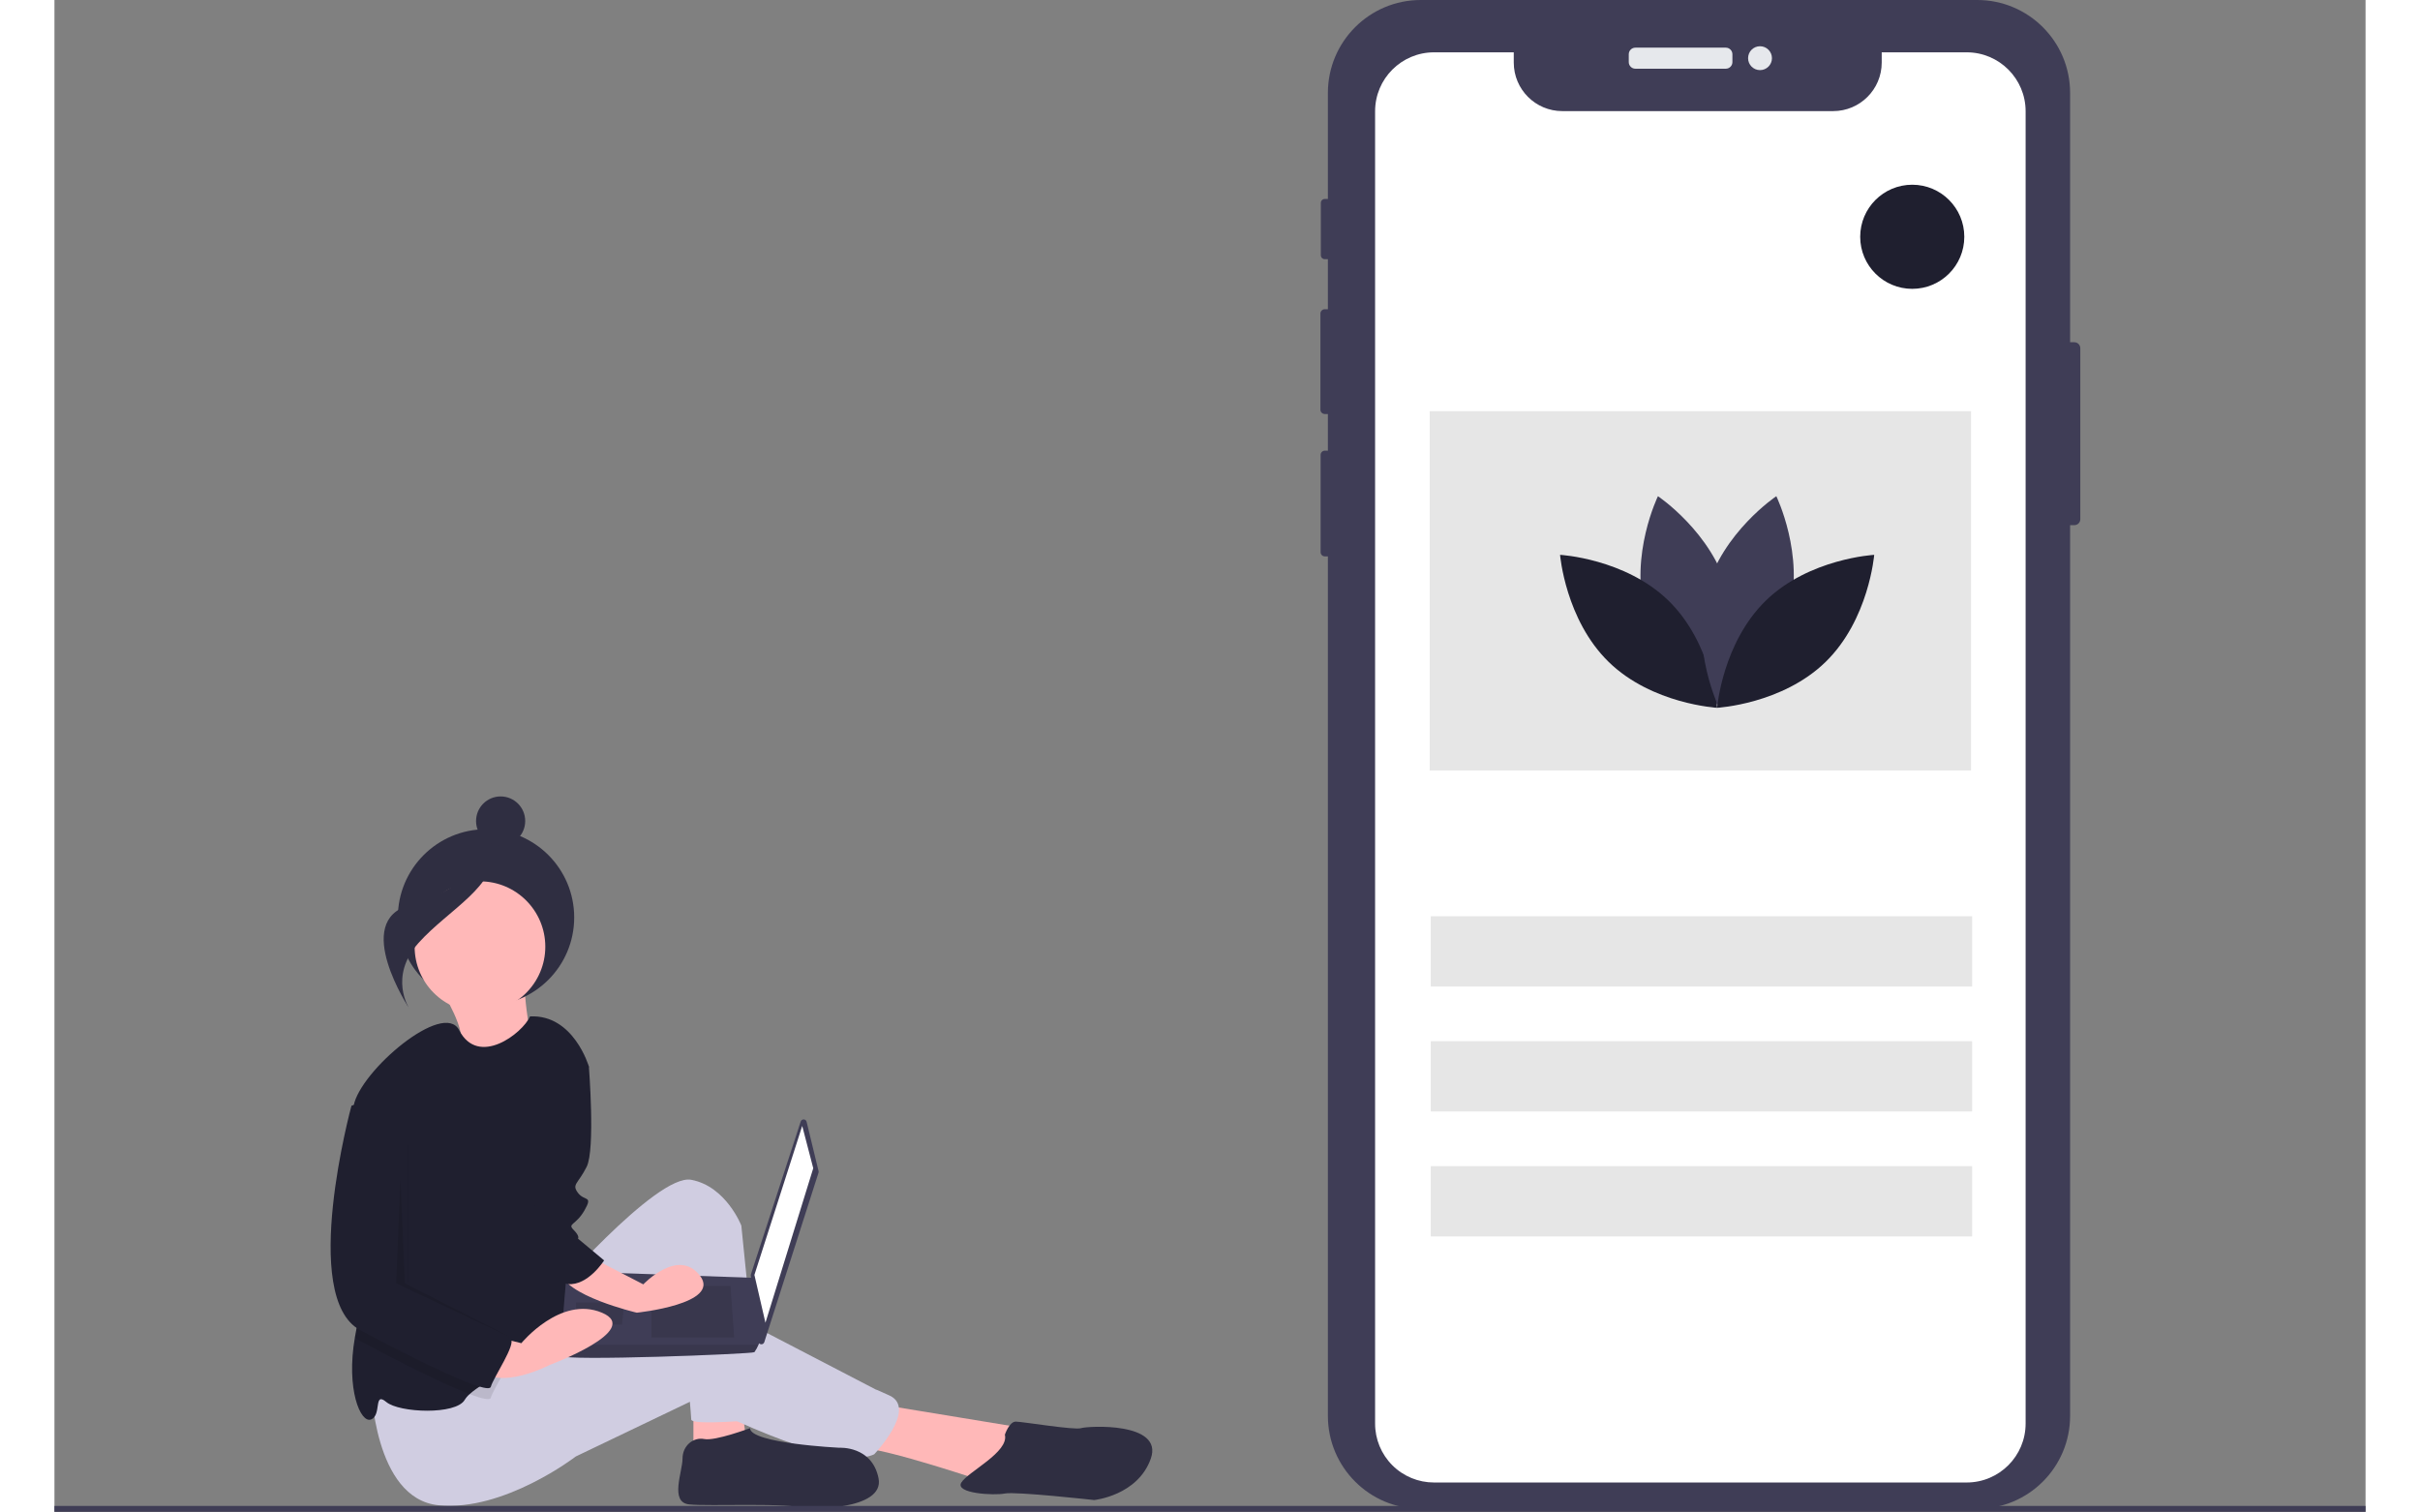 <?xml version="1.0" encoding="UTF-8"?>
<svg xmlns="http://www.w3.org/2000/svg" xmlns:xlink="http://www.w3.org/1999/xlink" width="800px" height="500px" viewBox="0 0 764 500" version="1.1">
<rect x="0" y="0" width="764" height="500" fill="#808080" stroke="none"/>
<defs>
<filter id="alpha" filterUnits="objectBoundingBox" x="0%" y="0%" width="100%" height="100%">
  <feColorMatrix type="matrix" in="SourceGraphic" values="0 0 0 0 1 0 0 0 0 1 0 0 0 0 1 0 0 0 1 0"/>
</filter>
<mask id="mask0">
  <g filter="url(#alpha)">
<rect x="0" y="0" width="764" height="500" style="fill:rgb(0%,0%,0%);fill-opacity:0.102;stroke:none;"/>
  </g>
</mask>
<clipPath id="clip1">
  <rect x="0" y="0" width="764" height="500"/>
</clipPath>
<g id="surface5" clip-path="url(#clip1)">
<path style=" stroke:none;fill-rule:nonzero;fill:rgb(0%,0%,0%);fill-opacity:1;" d="M 223.488 425.109 L 224.707 442.133 L 197.355 442.133 L 197.355 425.109 Z M 223.488 425.109 "/>
</g>
<mask id="mask1">
  <g filter="url(#alpha)">
<rect x="0" y="0" width="764" height="500" style="fill:rgb(0%,0%,0%);fill-opacity:0.102;stroke:none;"/>
  </g>
</mask>
<clipPath id="clip2">
  <rect x="0" y="0" width="764" height="500"/>
</clipPath>
<g id="surface8" clip-path="url(#clip2)">
<path style=" stroke:none;fill-rule:nonzero;fill:rgb(0%,0%,0%);fill-opacity:1;" d="M 188.238 430.578 L 188.398 430.547 L 187.629 437.875 L 172.434 437.875 L 172.434 430.578 Z M 188.238 430.578 "/>
</g>
<mask id="mask2">
  <g filter="url(#alpha)">
<rect x="0" y="0" width="764" height="500" style="fill:rgb(0%,0%,0%);fill-opacity:0.102;stroke:none;"/>
  </g>
</mask>
<clipPath id="clip3">
  <rect x="0" y="0" width="764" height="500"/>
</clipPath>
<g id="surface11" clip-path="url(#clip3)">
<path style=" stroke:none;fill-rule:nonzero;fill:rgb(0%,0%,0%);fill-opacity:1;" d="M 167.57 448.211 C 168.18 450.035 230.785 447.602 231.391 446.996 C 231.922 446.234 232.371 445.418 232.73 444.562 L 167.527 444.562 C 167.422 445.777 167.434 447 167.57 448.211 Z M 167.57 448.211 "/>
</g>
<mask id="mask3">
  <g filter="url(#alpha)">
<rect x="0" y="0" width="764" height="500" style="fill:rgb(0%,0%,0%);fill-opacity:0.102;stroke:none;"/>
  </g>
</mask>
<clipPath id="clip4">
  <rect x="0" y="0" width="764" height="500"/>
</clipPath>
<g id="surface14" clip-path="url(#clip4)">
<path style=" stroke:none;fill-rule:nonzero;fill:rgb(0%,0%,0%);fill-opacity:1;" d="M 148.488 453.77 C 146.707 457.133 144.621 460.629 144.266 462.039 C 144.031 462.996 141.395 462.441 137.246 460.879 C 128.934 457.73 114.516 450.523 101.066 443.312 C 100.449 442.984 99.859 442.598 99.312 442.16 C 99.406 441.594 99.512 441.016 99.629 440.434 C 102.934 423.906 97.742 384.316 98.539 369.02 L 104.668 366.973 L 116.906 378.496 L 116.906 427.469 C 116.906 427.469 148.586 444.754 150.746 446.195 C 151.848 446.93 150.328 450.277 148.488 453.77 Z M 148.488 453.77 "/>
</g>
<mask id="mask4">
  <g filter="url(#alpha)">
<rect x="0" y="0" width="764" height="500" style="fill:rgb(0%,0%,0%);fill-opacity:0.102;stroke:none;"/>
  </g>
</mask>
<clipPath id="clip5">
  <rect x="0" y="0" width="764" height="500"/>
</clipPath>
<g id="surface17" clip-path="url(#clip5)">
<path style=" stroke:none;fill-rule:nonzero;fill:rgb(0%,0%,0%);fill-opacity:1;" d="M 114.387 389.66 L 112.949 424.23 L 151.109 442.234 L 115.828 424.23 Z M 114.387 389.66 "/>
</g>
</defs>
<g id="surface1">
<path style=" stroke:none;fill-rule:nonzero;fill:rgb(100%,72.157%,72.157%);fill-opacity:1;" d="M 127.812 327.094 C 127.812 327.094 137.109 341.844 133.789 345.836 C 130.469 349.828 158.695 349.93 158.695 349.93 C 158.695 349.93 154.457 328.477 155.703 323.539 Z M 127.812 327.094 "/>
<path style=" stroke:none;fill-rule:nonzero;fill:rgb(18.431%,18.039%,25.49%);fill-opacity:1;" d="M 171.816 303.285 C 171.816 319.387 158.77 332.441 142.668 332.441 C 126.57 332.441 113.52 319.387 113.52 303.285 C 113.52 287.18 126.57 274.129 142.668 274.129 C 158.77 274.129 171.816 287.18 171.816 303.285 Z M 171.816 303.285 "/>
<path style=" stroke:none;fill-rule:nonzero;fill:rgb(100%,72.157%,72.157%);fill-opacity:1;" d="M 211.227 461.32 L 211.227 478.602 L 228.508 475 L 227.066 462.758 Z M 211.227 461.32 "/>
<path style=" stroke:none;fill-rule:nonzero;fill:rgb(100%,72.157%,72.157%);fill-opacity:1;" d="M 272.426 464.199 L 320.668 472.121 L 308.426 490.125 C 308.426 490.125 274.586 478.602 265.945 478.602 C 257.309 478.602 272.426 464.199 272.426 464.199 Z M 272.426 464.199 "/>
<path style=" stroke:none;fill-rule:nonzero;fill:rgb(81.569%,80.392%,88.235%);fill-opacity:1;" d="M 162.988 429.629 C 162.988 429.629 198.988 387.859 210.508 390.02 C 222.027 392.18 227.066 405.145 227.066 405.145 L 233.547 469.242 C 233.547 469.242 210.508 471.402 210.508 469.242 C 210.508 467.078 206.188 420.988 206.188 420.988 C 206.188 420.988 172.348 495.887 154.348 446.195 Z M 162.988 429.629 "/>
<path style=" stroke:none;fill-rule:nonzero;fill:rgb(81.569%,80.392%,88.235%);fill-opacity:1;" d="M 104.668 457.719 C 104.668 457.719 105.387 495.449 126.988 497.609 C 148.586 499.77 172.348 481.484 172.348 481.484 L 211.227 462.852 C 211.227 462.852 257.309 487.246 270.988 480.762 C 270.988 480.762 285.387 465.641 276.027 461.32 C 266.668 456.996 275.305 461.32 275.305 461.32 L 219.867 432.512 C 219.867 432.512 209.066 429.629 190.348 437.551 C 171.629 445.473 146.426 449.074 146.426 449.074 Z M 104.668 457.719 "/>
<path style=" stroke:none;fill-rule:nonzero;fill:rgb(100%,72.157%,72.157%);fill-opacity:1;" d="M 162.266 312.961 C 162.266 324.895 152.598 334.566 140.668 334.566 C 128.738 334.566 119.066 324.895 119.066 312.961 C 119.066 301.027 128.738 291.355 140.668 291.355 C 152.598 291.355 162.266 301.027 162.266 312.961 Z M 162.266 312.961 "/>
<path style=" stroke:none;fill-rule:nonzero;fill:rgb(12.157%,12.157%,18.431%);fill-opacity:1;" d="M 171.629 373.457 L 170.188 403.703 C 170.188 403.703 170.906 443.312 164.426 446.195 C 161.152 447.648 154.57 450.574 148.488 453.77 C 143.922 456.16 139.637 458.695 137.246 460.879 C 136.613 461.418 136.066 462.051 135.629 462.758 C 132.746 467.801 114.027 467.078 109.707 463.48 C 105.387 459.879 108.27 467.801 104.668 469.242 C 101.184 470.637 96.352 459.215 99.312 442.16 C 99.406 441.594 99.512 441.016 99.629 440.434 C 102.934 423.906 97.742 384.316 98.539 369.02 C 98.586 367.852 98.711 366.688 98.906 365.535 C 101.066 354.012 128.629 330.562 133.785 340.551 C 140.133 352.879 154.723 341.617 157.227 336.008 C 171.629 335.285 176.668 352.57 176.668 352.57 Z M 171.629 373.457 "/>
<path style=" stroke:none;fill-rule:nonzero;fill:rgb(18.431%,18.039%,25.49%);fill-opacity:1;" d="M 229.945 472.121 C 229.945 472.121 218.426 476.441 214.828 475.723 C 211.227 475.004 207.629 477.883 207.629 482.203 C 207.629 486.523 203.309 496.605 209.785 497.328 C 216.266 498.047 242.906 496.609 248.668 498.77 C 248.668 498.77 274.586 499.488 272.426 488.684 C 270.266 477.883 259.465 478.602 259.465 478.602 C 259.465 478.602 229.945 477.164 229.945 472.121 Z M 229.945 472.121 "/>
<path style=" stroke:none;fill-rule:nonzero;fill:rgb(18.431%,18.039%,25.49%);fill-opacity:1;" d="M 314.188 474.281 C 314.188 474.281 315.625 469.961 317.785 469.961 C 319.945 469.961 337.227 472.84 339.387 472.121 C 341.547 471.402 366.746 469.961 362.426 482.203 C 358.105 494.445 343.707 495.887 343.707 495.887 C 343.707 495.887 317.785 493.008 314.188 493.727 C 310.586 494.445 297.625 493.727 299.785 490.125 C 301.945 486.523 315.625 480.043 314.188 474.281 Z M 314.188 474.281 "/>
<path style=" stroke:none;fill-rule:nonzero;fill:rgb(24.706%,23.922%,33.725%);fill-opacity:1;" d="M 248.648 370.836 L 252.598 387.137 C 252.641 387.316 252.637 387.508 252.578 387.684 L 234.66 443.695 C 234.516 444.152 234.07 444.445 233.59 444.398 C 233.113 444.352 232.734 443.977 232.68 443.5 L 230.199 421.68 C 230.184 421.535 230.199 421.387 230.246 421.25 L 246.691 370.762 C 246.832 370.328 247.242 370.043 247.699 370.059 C 248.152 370.078 248.539 370.395 248.648 370.836 Z M 248.648 370.836 "/>
<path style=" stroke:none;fill-rule:nonzero;fill:rgb(100%,100%,100%);fill-opacity:1;" d="M 247.195 372.215 L 250.844 386.195 L 235.039 437.27 L 231.391 421.461 Z M 247.195 372.215 "/>
<path style=" stroke:none;fill-rule:nonzero;fill:rgb(24.706%,23.922%,33.725%);fill-opacity:1;" d="M 167.57 448.211 C 168.18 450.035 230.785 447.602 231.391 446.996 C 231.922 446.234 232.371 445.418 232.73 444.562 C 233.301 443.348 233.824 442.133 233.824 442.133 L 231.391 422.445 L 169.395 420.242 C 169.395 420.242 167.844 436.926 167.527 444.562 C 167.422 445.777 167.434 447 167.57 448.211 Z M 167.57 448.211 "/>
<use xlink:href="#surface5" mask="url(#mask0)"/>
<use xlink:href="#surface8" mask="url(#mask1)"/>
<use xlink:href="#surface11" mask="url(#mask2)"/>
<path style=" stroke:none;fill-rule:nonzero;fill:rgb(18.431%,18.039%,25.49%);fill-opacity:1;" d="M 155.621 271.41 C 155.621 275.898 151.984 279.535 147.5 279.535 C 143.012 279.535 139.375 275.898 139.375 271.41 C 139.375 266.922 143.012 263.285 147.5 263.285 C 151.984 263.285 155.621 266.922 155.621 271.41 Z M 155.621 271.41 "/>
<path style=" stroke:none;fill-rule:nonzero;fill:rgb(18.431%,18.039%,25.49%);fill-opacity:1;" d="M 145.055 280.254 C 145.055 280.254 136.758 294.062 117.457 299.234 C 98.156 304.402 117.301 333.41 117.301 333.41 C 117.301 333.41 110.34 322.863 120.379 311.691 C 130.418 300.52 146.574 292.883 145.055 280.254 Z M 145.055 280.254 "/>
<use xlink:href="#surface14" mask="url(#mask3)"/>
<path style=" stroke:none;fill-rule:nonzero;fill:rgb(100%,72.157%,72.157%);fill-opacity:1;" d="M 175.227 414.508 L 194.668 424.59 C 194.668 424.59 206.188 412.348 213.387 421.707 C 220.586 431.07 192.508 433.953 192.508 433.953 C 192.508 433.953 168.027 428.191 167.309 420.27 C 166.586 412.348 175.227 414.508 175.227 414.508 Z M 175.227 414.508 "/>
<path style=" stroke:none;fill-rule:nonzero;fill:rgb(100%,72.157%,72.157%);fill-opacity:1;" d="M 142.828 441.152 L 154.348 444.035 C 154.348 444.035 167.309 428.191 180.988 433.953 C 194.668 439.715 163.707 451.234 163.707 451.234 C 163.707 451.234 147.148 459.879 140.668 452.676 C 134.188 445.473 142.828 441.152 142.828 441.152 Z M 142.828 441.152 "/>
<path style=" stroke:none;fill-rule:nonzero;fill:rgb(12.157%,12.157%,18.431%);fill-opacity:1;" d="M 168.027 346.09 C 168.746 346.809 176.668 352.57 176.668 352.57 C 176.668 352.57 178.828 379.938 175.949 385.699 C 173.066 391.461 170.906 391.461 173.066 394.34 C 175.227 397.223 178.105 395.062 175.227 400.102 C 172.348 405.145 169.469 404.426 171.629 406.586 C 173.789 408.746 173.066 409.465 173.066 409.465 L 181.707 416.668 C 181.707 416.668 176.406 425.113 169.695 424.492 C 162.988 423.867 157.227 391.461 157.227 391.461 Z M 168.027 346.09 "/>
<path style=" stroke:none;fill-rule:nonzero;fill:rgb(12.157%,12.157%,18.431%);fill-opacity:1;" d="M 104.668 363.375 L 98.188 365.535 C 98.188 365.535 80.906 428.91 101.066 439.715 C 121.227 450.516 143.547 461.32 144.266 458.438 C 144.988 455.559 152.906 444.035 150.746 442.594 C 148.586 441.152 116.906 423.867 116.906 423.867 L 116.906 374.898 Z M 104.668 363.375 "/>
<use xlink:href="#surface17" mask="url(#mask4)"/>
<path style=" stroke:none;fill-rule:nonzero;fill:rgb(24.706%,23.922%,33.725%);fill-opacity:1;" d="M 669.703 115.113 L 669.703 171.637 C 669.703 172.723 668.82 173.602 667.734 173.605 L 666.332 173.605 L 666.332 468.055 C 666.332 485.023 652.578 498.777 635.617 498.777 L 451.68 498.777 C 434.719 498.777 420.973 485.02 420.973 468.055 L 420.973 183.934 L 419.957 183.934 C 419.191 183.934 418.57 183.312 418.566 182.547 L 418.566 150.379 C 418.566 149.609 419.188 148.984 419.957 148.984 L 420.973 148.984 L 420.973 136.867 L 419.949 136.867 C 419.145 136.863 418.496 136.211 418.496 135.406 L 418.496 103.676 C 418.5 102.871 419.148 102.223 419.949 102.219 L 420.973 102.219 L 420.973 85.68 L 419.934 85.68 C 419.59 85.68 419.262 85.543 419.02 85.301 C 418.777 85.059 418.641 84.73 418.641 84.391 L 418.641 67.074 C 418.641 66.359 419.219 65.777 419.934 65.773 L 420.973 65.773 L 420.973 30.715 C 420.977 13.75 434.723 0 451.68 0 L 635.617 0 C 652.578 0 666.328 13.75 666.332 30.715 L 666.332 113.141 L 667.734 113.141 C 668.82 113.145 669.703 114.023 669.703 115.113 Z M 669.703 115.113 "/>
<path style=" stroke:none;fill-rule:nonzero;fill:rgb(90.196%,90.98%,92.549%);fill-opacity:1;" d="M 522.621 15.754 L 552.512 15.754 C 553.719 15.754 554.699 16.734 554.699 17.941 L 554.699 20.527 C 554.699 21.734 553.719 22.715 552.512 22.715 L 522.621 22.715 C 521.414 22.715 520.434 21.734 520.434 20.527 L 520.434 17.941 C 520.434 16.734 521.414 15.754 522.621 15.754 Z M 522.621 15.754 "/>
<path style=" stroke:none;fill-rule:nonzero;fill:rgb(90.196%,90.98%,92.549%);fill-opacity:1;" d="M 567.77 19.234 C 567.77 21.414 566.004 23.18 563.824 23.18 C 561.645 23.18 559.879 21.414 559.879 19.234 C 559.879 17.055 561.645 15.285 563.824 15.285 C 566.004 15.285 567.77 17.055 567.77 19.234 Z M 567.77 19.234 "/>
<path style=" stroke:none;fill-rule:nonzero;fill:rgb(100%,100%,100%);fill-opacity:1;" d="M 651.625 36.789 L 651.625 470.602 C 651.617 481.363 642.895 490.086 632.137 490.086 L 456.062 490.086 C 450.895 490.094 445.934 488.047 442.277 484.391 C 438.621 480.734 436.57 475.773 436.578 470.602 L 436.578 36.789 C 436.578 26.023 445.301 17.297 456.062 17.297 L 482.418 17.297 L 482.418 20.68 C 482.418 29.543 489.602 36.73 498.461 36.73 L 588.008 36.73 C 596.871 36.73 604.055 29.543 604.055 20.68 L 604.055 17.297 L 632.137 17.297 C 642.902 17.293 651.629 26.023 651.625 36.789 Z M 651.625 36.789 "/>
<path style=" stroke:none;fill-rule:nonzero;fill:rgb(90.196%,90.196%,90.196%);fill-opacity:1;" d="M 454.98 302.891 L 633.938 302.891 L 633.938 326.125 L 454.98 326.125 Z M 454.98 302.891 "/>
<path style=" stroke:none;fill-rule:nonzero;fill:rgb(90.196%,90.196%,90.196%);fill-opacity:1;" d="M 454.98 344.199 L 633.938 344.199 L 633.938 367.434 L 454.98 367.434 Z M 454.98 344.199 "/>
<path style=" stroke:none;fill-rule:nonzero;fill:rgb(90.196%,90.196%,90.196%);fill-opacity:1;" d="M 454.98 385.508 L 633.938 385.508 L 633.938 408.742 L 454.98 408.742 Z M 454.98 385.508 "/>
<path style=" stroke:none;fill-rule:nonzero;fill:rgb(12.157%,12.157%,18.431%);fill-opacity:1;" d="M 631.355 78.277 C 631.355 87.785 623.652 95.488 614.148 95.488 C 604.645 95.488 596.941 87.785 596.941 78.277 C 596.941 68.773 604.645 61.066 614.148 61.066 C 623.652 61.066 631.355 68.773 631.355 78.277 Z M 631.355 78.277 "/>
<path style=" stroke:none;fill-rule:nonzero;fill:rgb(90.196%,90.196%,90.196%);fill-opacity:1;" d="M 454.621 135.938 L 633.578 135.938 L 633.578 254.699 L 454.621 254.699 Z M 454.621 135.938 "/>
<path style=" stroke:none;fill-rule:nonzero;fill:rgb(24.706%,23.922%,33.725%);fill-opacity:1;" d="M 525.883 202.711 C 531.109 222.031 549.004 233.996 549.004 233.996 C 549.004 233.996 558.43 214.637 553.207 195.316 C 547.98 175.996 530.082 164.031 530.082 164.031 C 530.082 164.031 520.656 183.391 525.883 202.711 Z M 525.883 202.711 "/>
<path style=" stroke:none;fill-rule:nonzero;fill:rgb(12.157%,12.157%,18.431%);fill-opacity:1;" d="M 533.562 198.559 C 547.898 212.52 549.648 233.98 549.648 233.98 C 549.648 233.98 528.156 232.805 513.816 218.844 C 499.48 204.887 497.727 183.422 497.727 183.422 C 497.727 183.422 519.223 184.598 533.562 198.559 Z M 533.562 198.559 "/>
<path style=" stroke:none;fill-rule:nonzero;fill:rgb(24.706%,23.922%,33.725%);fill-opacity:1;" d="M 573.418 202.711 C 568.191 222.031 550.293 233.996 550.293 233.996 C 550.293 233.996 540.867 214.637 546.094 195.316 C 551.32 175.996 569.215 164.031 569.215 164.031 C 569.215 164.031 578.641 183.391 573.418 202.711 Z M 573.418 202.711 "/>
<path style=" stroke:none;fill-rule:nonzero;fill:rgb(12.157%,12.157%,18.431%);fill-opacity:1;" d="M 565.738 198.559 C 551.402 212.52 549.648 233.98 549.648 233.98 C 549.648 233.98 571.145 232.805 585.48 218.844 C 599.82 204.887 601.57 183.422 601.57 183.422 C 601.57 183.422 580.078 184.598 565.738 198.559 Z M 565.738 198.559 "/>
<path style=" stroke:none;fill-rule:nonzero;fill:rgb(24.706%,23.922%,33.725%);fill-opacity:1;" d="M 0 497.832 L 764 497.832 L 764 499.762 L 0 499.762 Z M 0 497.832 "/>
</g>
</svg>
